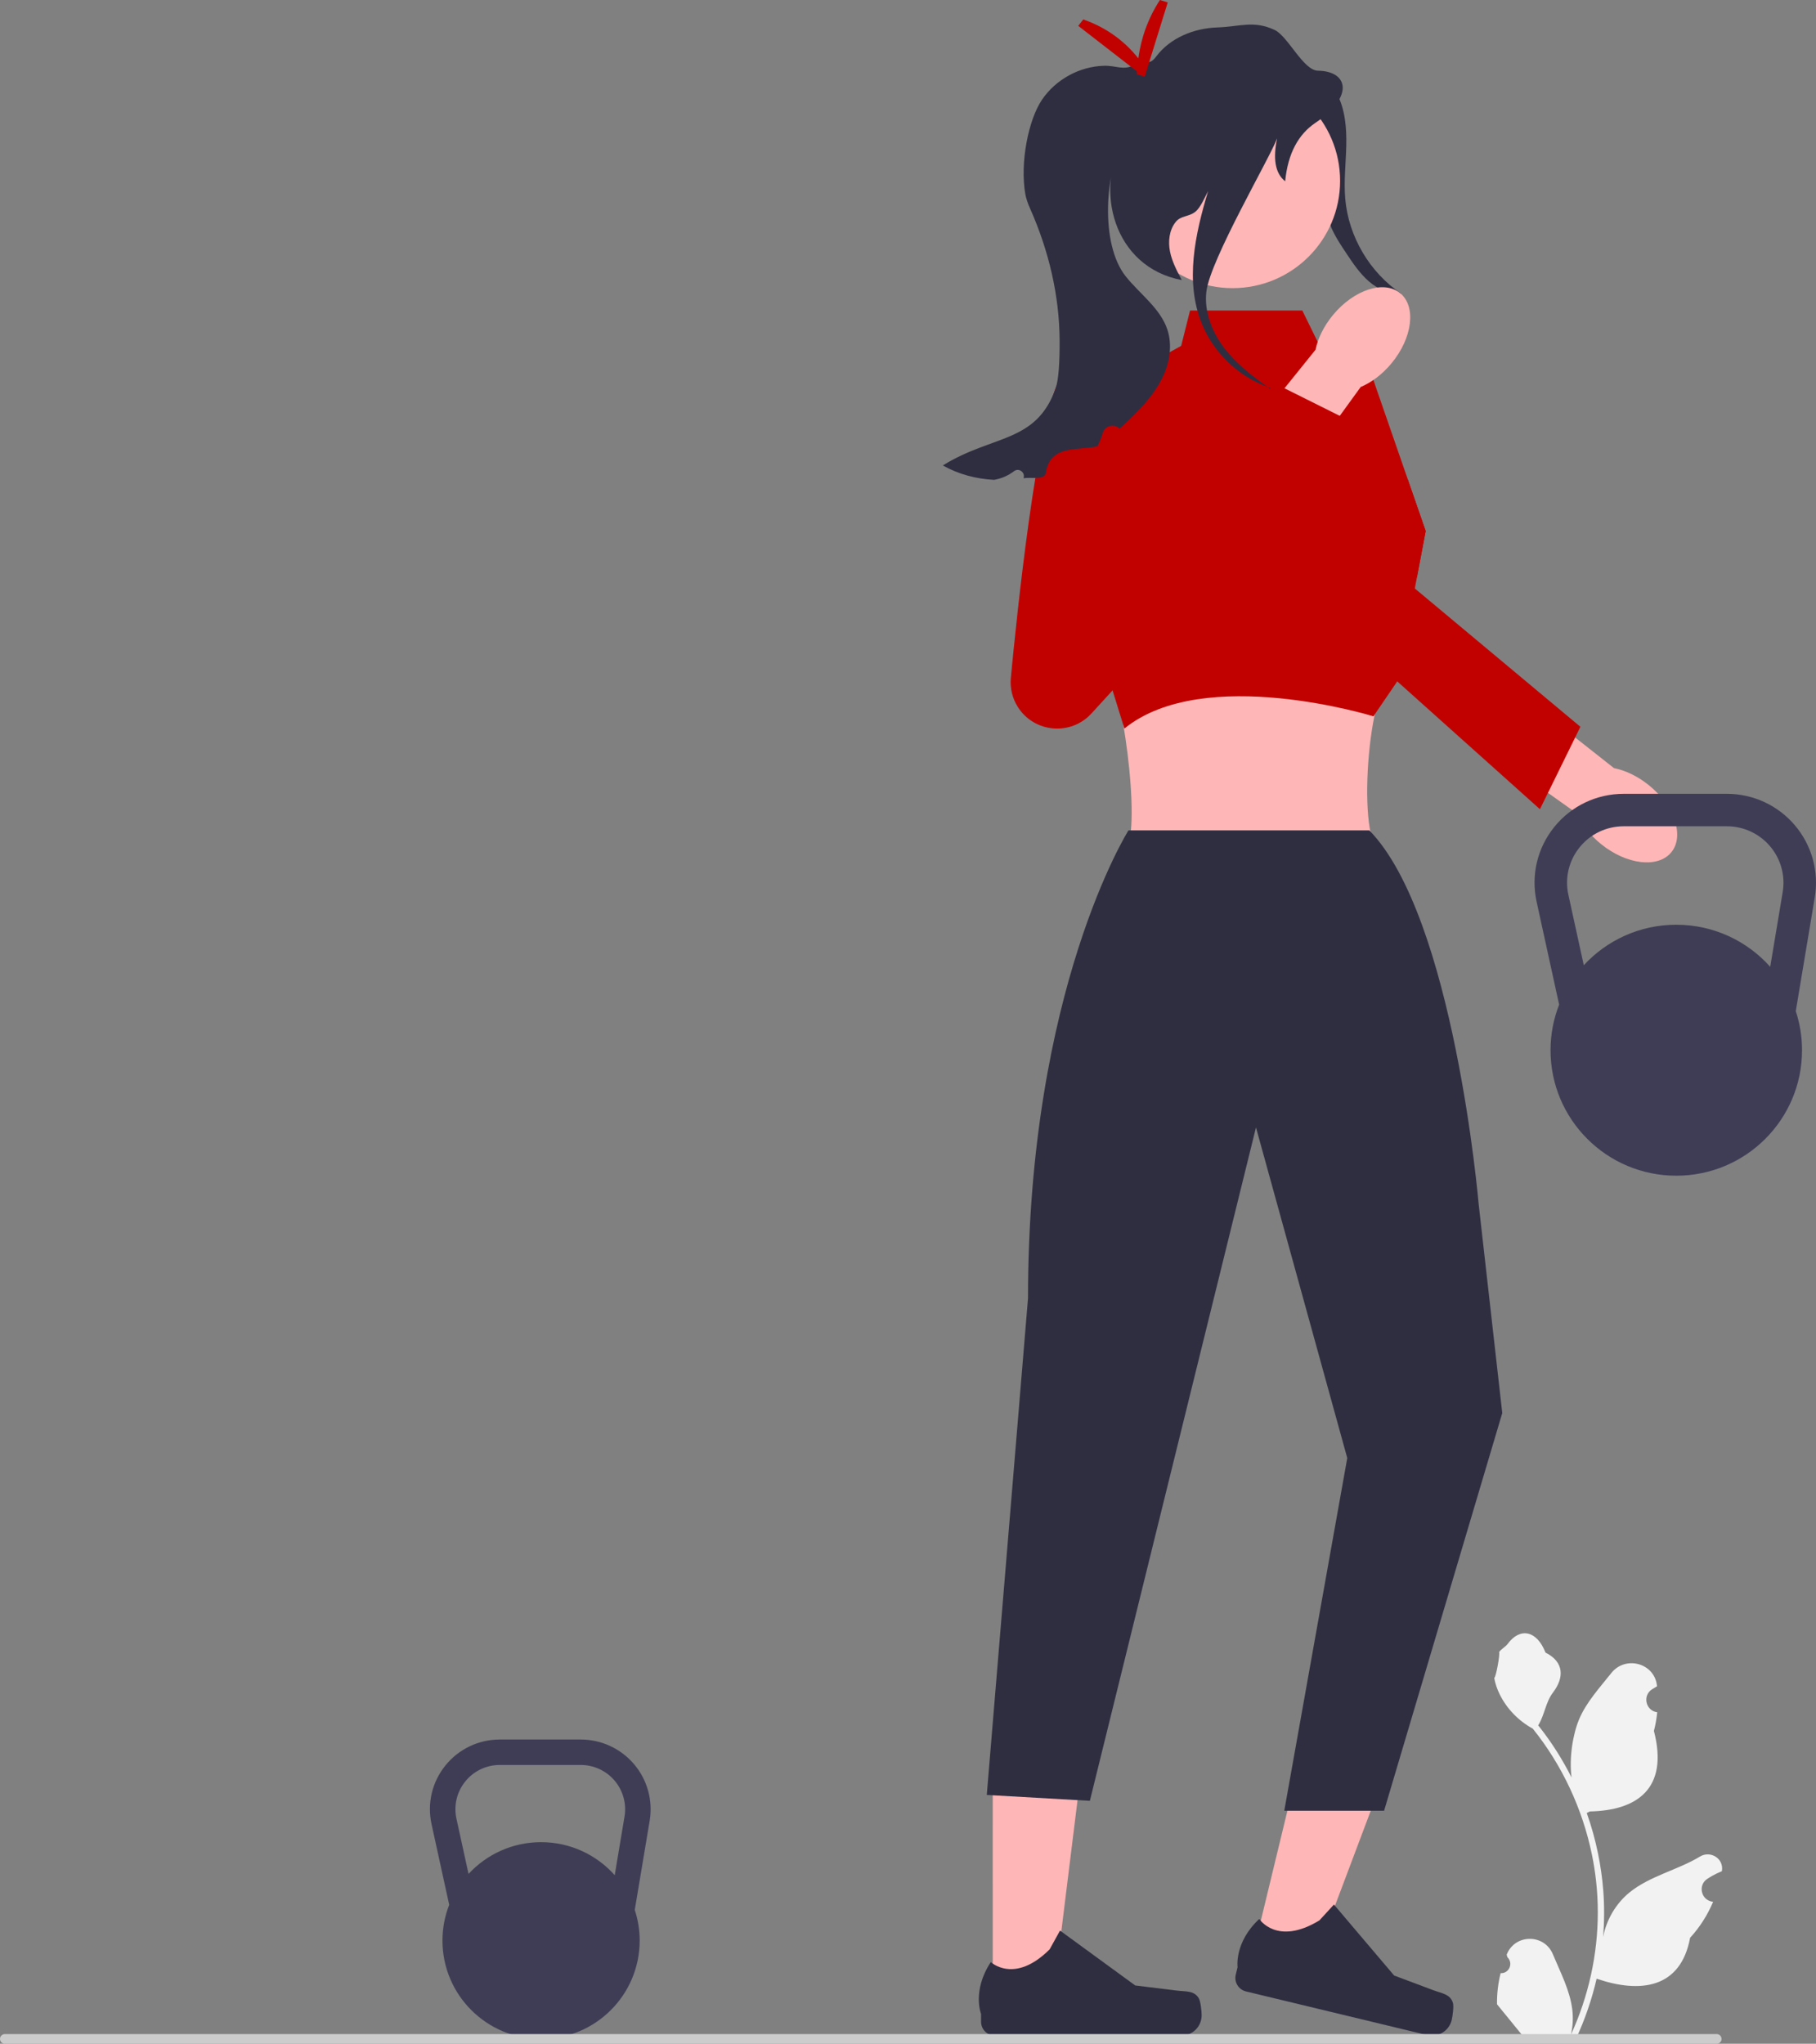 <svg width="263" height="296" viewBox="0 0 263 296" fill="none" xmlns="http://www.w3.org/2000/svg">
<rect x="0" y="0" width="263" height="296" fill="#808080" stroke="none"/>
<g clip-path="url(#clip0_1_481)">
<path d="M187.5 9.529C190.081 9.464 192.434 11.294 193.625 13.58C194.816 15.867 195.032 18.532 194.972 21.108C194.912 23.684 194.6 26.264 194.827 28.831C195.311 34.291 198.374 39.468 202.93 42.529C201.213 42.662 199.527 41.868 198.23 40.738C196.932 39.607 195.961 38.159 195.006 36.728C194.197 35.518 193.384 34.299 192.804 32.965C191.954 31.01 191.63 28.874 191.325 26.765C190.572 21.572 189.879 16.37 189.243 11.161" fill="#2F2E41"/>
<path d="M143.772 289.611L152.482 289.61L156.626 256.081L143.77 256.082L143.772 289.611Z" fill="#FFB6B6"/>
<path d="M173.615 289.413C173.886 289.869 174.029 291.341 174.029 291.871C174.029 293.5 172.705 294.821 171.073 294.821H144.098C142.984 294.821 142.081 293.92 142.081 292.808V291.687C142.081 291.687 140.746 288.319 143.494 284.167C143.494 284.167 146.908 287.418 152.011 282.326L153.515 279.606L164.407 287.555L170.443 288.297C171.764 288.459 172.935 288.272 173.615 289.413Z" fill="#2F2E41"/>
<path d="M181.362 283.281L189.829 285.319L201.74 253.697L189.243 250.688L181.362 283.281Z" fill="#FFB6B6"/>
<path d="M210.418 290.077C210.574 290.583 210.367 292.047 210.243 292.562C209.86 294.146 208.263 295.12 206.675 294.738L180.454 288.422C179.371 288.161 178.705 287.074 178.966 285.993L179.23 284.904C179.23 284.904 178.725 281.317 182.371 277.924C182.371 277.924 184.926 281.884 191.083 278.129L193.185 275.837L201.904 286.114L207.598 288.249C208.843 288.715 210.026 288.807 210.418 290.077Z" fill="#2F2E41"/>
<path d="M231.876 122.255C230.253 120.942 229.062 119.371 228.396 117.823L212.143 106.284L217.871 98.726L233.741 111.245C235.397 111.576 237.182 112.415 238.805 113.729C242.513 116.73 243.967 121.071 242.054 123.426C240.14 125.78 235.583 125.256 231.876 122.255Z" fill="#FFB6B6"/>
<path d="M228.878 105.26L228.119 106.809L224.181 114.83L223.017 117.196L211.563 106.933L202.353 98.683L180.705 79.287C179.203 77.942 178.469 76.116 178.469 74.298C178.469 72.123 179.519 69.964 181.545 68.653C182.799 67.84 184.288 67.47 185.777 67.597C189.292 67.9 196.373 68.547 203.885 69.441L206.47 76.908L205.203 83.617L201.756 82.599L204.896 85.226L228.878 105.26Z" fill="#C10000"/>
<path d="M160.399 97.343C162.068 97.353 165.568 119.916 162.958 123.311C160.817 126.096 200.057 123.311 200.057 123.311C196.368 122.562 198.028 98.457 201.992 97.343L178.315 90.106L160.399 97.343Z" fill="#FFB6B6"/>
<path d="M198.314 120.267H163.429C163.429 120.267 148.881 143.319 148.881 188.018L142.909 259.962L157.839 260.814L181.896 163.288L195.116 211.168L185.993 262.247H200.45L217.564 204.65L214.147 174.395C214.147 174.395 210.584 132.821 198.314 120.267Z" fill="#2F2E41"/>
<path d="M206.47 76.908L205.203 83.617L204.896 85.226L202.353 98.683L198.905 103.745C198.905 103.745 174.355 96.15 162.838 105.515L153.575 75.631L163.386 54.345L171.064 50.088L172.344 44.98H188.609L191.113 50.088L198.365 53.494L203.885 69.441L206.47 76.908Z" fill="#C10000"/>
<path d="M201.531 52.609C200.202 54.218 198.619 55.394 197.062 56.047L185.369 72.173L177.843 66.396L190.514 50.659C190.859 49.01 191.713 47.235 193.043 45.626C196.079 41.95 200.441 40.533 202.785 42.462C205.129 44.39 204.568 48.933 201.531 52.609Z" fill="#FFB6B6"/>
<path d="M170.01 54.615C170.01 54.615 157.628 47.821 153.608 54.615C150.177 60.411 147.196 89.7 146.394 98.174C146.254 99.661 146.614 101.148 147.417 102.409C149.798 106.141 155.081 106.598 158.069 103.33L196.391 61.409L184.477 55.464L164.054 76.695L170.01 54.615Z" fill="#C10000"/>
<path d="M178.508 41.732C187.107 41.732 194.078 34.775 194.078 26.193C194.078 17.612 187.107 10.655 178.508 10.655C169.909 10.655 162.938 17.612 162.938 26.193C162.938 34.775 169.909 41.732 178.508 41.732Z" fill="#FFB6B6"/>
<path d="M190.498 17.795C188.07 19.431 186.517 22.172 186.122 26.257C184.598 25.049 184.372 22.85 184.952 20.038C183.891 22.916 175.284 37.569 174.717 42.201C174.356 45.151 175.539 48.125 177.354 50.479C179.051 52.674 181.262 54.397 183.527 56.014C179.27 54.462 175.722 51.046 174.037 46.844C171.601 40.779 173.049 34.028 174.965 27.673C174.516 28.517 173.871 30.057 173.126 30.659C172.168 31.432 171.033 31.19 170.264 32.152C169.33 33.32 169.153 34.955 169.443 36.424C169.738 37.893 170.448 39.238 171.145 40.56C161.274 38.708 158.339 27.448 162.85 19.778C159.964 24.947 159.338 35.356 163.009 39.994C165.067 42.596 168.047 44.626 169.076 47.777C169.797 49.989 169.401 52.456 168.408 54.563C167.415 56.669 165.859 58.463 164.216 60.115C163.542 60.794 162.85 61.449 162.129 62.086C161.331 61.276 159.979 61.659 159.684 62.756C159.521 63.365 159.262 63.993 158.936 64.635C156.014 65.297 152.07 64.378 151.468 68.476C151.307 69.569 149.327 69.084 148.228 69.261C148.524 68.438 147.567 67.71 146.868 68.236C145.953 68.924 144.98 69.327 143.959 69.497C141.357 69.356 138.809 68.695 136.55 67.408C143.752 62.93 150.07 64.222 152.884 56.233C153.325 54.983 153.467 52.376 153.459 49.443C153.442 42.795 151.875 36.268 149.176 30.189C148.847 29.447 148.596 28.731 148.488 28.104C147.701 23.578 148.925 17.359 150.912 14.432C152.899 11.511 156.334 9.623 159.876 9.528C161.644 9.475 162.696 10.248 164.257 9.416C165.924 8.525 166.315 9.694 167.444 8.183C169.46 5.486 172.896 4.094 176.266 3.976C179.636 3.858 181.522 2.919 184.585 4.33C186.519 5.221 188.745 10.212 190.876 10.242C195.288 10.305 196.134 13.998 190.498 17.795Z" fill="#2F2E41"/>
<path d="M184.017 56.362C183.852 56.244 183.692 56.132 183.527 56.014C183.657 56.067 183.787 56.114 183.917 56.156L184.017 56.362Z" fill="#2F2E41"/>
<path d="M259.94 119.526C257.483 116.631 253.893 114.97 250.091 114.97H235.148C231.222 114.97 227.557 116.721 225.094 119.773C222.632 122.825 221.7 126.772 222.538 130.6L225.799 145.502C224.998 147.549 224.554 149.774 224.554 152.104C224.554 162.142 232.708 170.279 242.766 170.279C252.824 170.279 260.978 162.142 260.978 152.104C260.978 150.126 260.658 148.224 260.072 146.442L262.823 129.969C263.448 126.227 262.398 122.42 259.94 119.526ZM242.766 133.929C237.467 133.929 232.699 136.189 229.371 139.794L227.139 129.597C226.607 127.166 227.199 124.659 228.763 122.721C230.327 120.782 232.654 119.671 235.148 119.671H250.091C252.506 119.671 254.786 120.725 256.346 122.564C257.907 124.402 258.574 126.82 258.177 129.197L256.369 140.024C253.034 136.286 248.177 133.929 242.766 133.929Z" fill="#3F3D56"/>
<path d="M91.827 255.507C89.9 253.237 87.085 251.935 84.104 251.935H72.386C69.307 251.935 66.433 253.308 64.502 255.701C62.571 258.094 61.841 261.189 62.498 264.191L65.055 275.876C64.427 277.481 64.079 279.226 64.079 281.053C64.079 288.924 70.473 295.305 78.36 295.305C86.247 295.305 92.641 288.924 92.641 281.053C92.641 279.502 92.389 278.011 91.93 276.613L94.088 263.697C94.578 260.762 93.754 257.777 91.827 255.507ZM78.36 266.801C74.205 266.801 70.465 268.574 67.856 271.4L66.106 263.405C65.689 261.498 66.153 259.533 67.379 258.013C68.606 256.493 70.431 255.621 72.386 255.621H84.104C85.997 255.621 87.785 256.448 89.009 257.889C90.233 259.331 90.756 261.227 90.445 263.091L89.027 271.581C86.411 268.649 82.603 266.801 78.36 266.801Z" fill="#3F3D56"/>
<path d="M165.78 11.102L164.65 10.752C164.819 6.798 165.89 3.198 167.986 0L169.115 0.349L165.78 11.102Z" fill="#C10000"/>
<path d="M165.786 9.718L165.06 10.65L156.154 3.744L156.88 2.812C160.811 4.197 163.681 6.594 165.786 9.718Z" fill="#C10000"/>
<path d="M217.324 285.772C218.545 285.849 219.221 284.334 218.296 283.451L218.204 283.087C218.217 283.057 218.229 283.028 218.241 282.999C219.476 280.059 223.663 280.08 224.888 283.024C225.975 285.637 227.359 288.254 227.7 291.017C227.852 292.236 227.784 293.479 227.513 294.675C230.06 289.123 231.4 283.059 231.4 276.961C231.4 275.429 231.316 273.897 231.144 272.369C231.003 271.119 230.808 269.876 230.556 268.645C229.193 261.991 226.241 255.653 221.983 250.359C219.936 249.242 218.229 247.497 217.198 245.405C216.827 244.65 216.537 243.838 216.399 243.011C216.632 243.042 217.278 239.501 217.102 239.284C217.427 238.792 218.008 238.548 218.362 238.068C220.126 235.682 222.555 236.099 223.823 239.341C226.533 240.706 226.559 242.969 224.897 245.145C223.839 246.53 223.694 248.404 222.766 249.886C222.861 250.008 222.96 250.127 223.056 250.249C224.807 252.49 226.321 254.898 227.597 257.429C227.237 254.616 227.769 251.228 228.677 249.044C229.711 246.556 231.648 244.46 233.355 242.309C235.404 239.725 239.606 240.852 239.967 244.128C239.971 244.16 239.974 244.191 239.978 244.223C239.724 244.366 239.476 244.517 239.233 244.677C237.85 245.59 238.328 247.73 239.967 247.983L240.004 247.988C239.913 248.899 239.756 249.803 239.527 250.691C241.716 259.138 236.99 262.215 230.243 262.353C230.094 262.429 229.949 262.505 229.8 262.578C230.484 264.499 231.03 266.469 231.435 268.466C231.797 270.231 232.05 272.014 232.191 273.805C232.366 276.065 232.351 278.337 232.16 280.593L232.172 280.513C232.657 278.028 234.009 275.707 235.972 274.099C238.896 271.702 243.027 270.819 246.182 268.892C247.7 267.964 249.646 269.163 249.381 270.92L249.369 271.004C248.899 271.195 248.441 271.416 247.998 271.664C247.744 271.806 247.496 271.958 247.253 272.118C245.87 273.031 246.348 275.171 247.987 275.423L248.024 275.429C248.051 275.433 248.074 275.437 248.101 275.44C247.295 277.35 246.172 279.122 244.767 280.65C243.398 288.025 237.52 288.724 231.232 286.577H231.228C230.541 289.565 229.537 292.484 228.246 295.266H217.591C217.553 295.148 217.518 295.026 217.484 294.908C218.469 294.969 219.462 294.912 220.432 294.733C219.642 293.765 218.851 292.789 218.061 291.821C218.042 291.802 218.026 291.783 218.011 291.764C217.61 291.268 217.205 290.777 216.804 290.281L216.804 290.281C216.779 288.76 216.962 287.244 217.324 285.772Z" fill="#F2F2F2"/>
<path d="M0 295.298C0 295.687 0.313 296 0.704 296H248.619C249.01 296 249.323 295.687 249.323 295.298C249.323 294.908 249.01 294.596 248.619 294.596H0.704C0.313 294.596 0 294.908 0 295.298Z" fill="#CCCCCC"/>
</g>
<defs>
<clipPath id="clip0_1_481">
<rect width="263" height="296" fill="white"/>
</clipPath>
</defs>
</svg>
